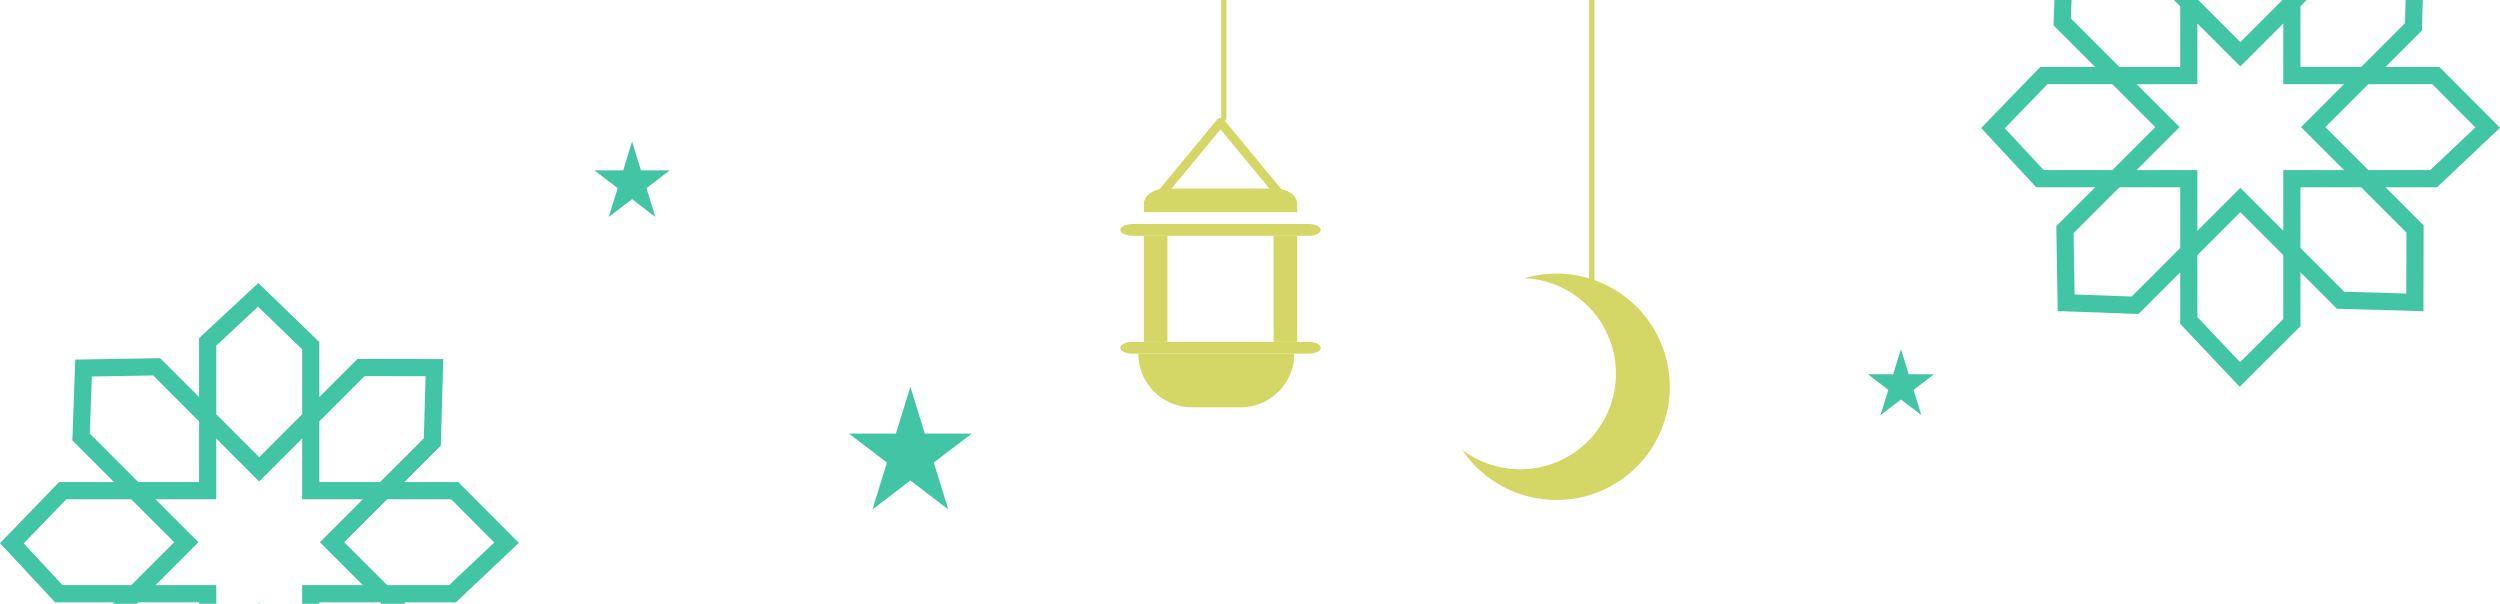 <svg width="265" height="64" viewBox="0 0 265 64" fill="none" xmlns="http://www.w3.org/2000/svg">
<path d="M138.711 23.743H120.042C119.957 23.743 119.873 23.747 119.79 23.755C119.707 23.763 119.627 23.775 119.548 23.791C119.47 23.807 119.396 23.826 119.326 23.849C119.255 23.872 119.19 23.897 119.13 23.926C119.071 23.955 119.017 23.987 118.97 24.021C118.923 24.055 118.883 24.091 118.851 24.129C118.818 24.167 118.794 24.206 118.778 24.246C118.761 24.287 118.753 24.327 118.753 24.368V24.368C118.753 24.409 118.761 24.45 118.778 24.49C118.794 24.53 118.818 24.57 118.851 24.607C118.883 24.645 118.923 24.681 118.97 24.716C119.017 24.75 119.071 24.781 119.13 24.81C119.19 24.839 119.255 24.865 119.326 24.888C119.396 24.911 119.47 24.93 119.548 24.946C119.627 24.961 119.707 24.973 119.79 24.981C119.873 24.989 119.957 24.993 120.042 24.993H138.711C138.795 24.993 138.879 24.989 138.962 24.981C139.045 24.973 139.126 24.961 139.204 24.946C139.282 24.93 139.356 24.911 139.427 24.888C139.497 24.865 139.563 24.839 139.622 24.81C139.682 24.781 139.735 24.75 139.782 24.716C139.83 24.681 139.869 24.645 139.902 24.607C139.934 24.57 139.959 24.53 139.975 24.49C139.992 24.45 140 24.409 140 24.368V24.368C140 24.327 139.992 24.287 139.975 24.246C139.959 24.206 139.934 24.167 139.902 24.129C139.869 24.091 139.83 24.055 139.782 24.021C139.735 23.987 139.682 23.955 139.622 23.926C139.563 23.897 139.497 23.872 139.427 23.849C139.356 23.826 139.282 23.807 139.204 23.791C139.126 23.775 139.045 23.763 138.962 23.755C138.879 23.747 138.795 23.743 138.711 23.743Z" fill="#D4D766"/>
<path d="M135.177 19.994H123.576C123.5 19.994 123.424 19.997 123.348 20.002C123.273 20.007 123.197 20.015 123.123 20.025C123.048 20.035 122.975 20.048 122.902 20.063C122.829 20.078 122.757 20.096 122.687 20.116C122.617 20.135 122.548 20.158 122.481 20.183C122.414 20.207 122.348 20.234 122.285 20.263C122.222 20.292 122.161 20.323 122.102 20.356C122.043 20.39 121.987 20.424 121.933 20.461C121.879 20.498 121.828 20.537 121.78 20.578C121.732 20.618 121.686 20.66 121.644 20.703C121.602 20.747 121.563 20.791 121.527 20.837C121.491 20.884 121.458 20.931 121.43 20.979C121.401 21.027 121.375 21.076 121.353 21.126C121.331 21.176 121.312 21.227 121.297 21.278C121.283 21.329 121.271 21.381 121.264 21.433C121.256 21.485 121.253 21.537 121.253 21.59V22.494H137.5V21.59C137.5 21.537 137.497 21.485 137.489 21.433C137.482 21.381 137.471 21.329 137.456 21.278C137.441 21.227 137.422 21.176 137.4 21.126C137.378 21.076 137.353 21.027 137.323 20.979C137.294 20.931 137.262 20.884 137.226 20.837C137.19 20.791 137.151 20.747 137.109 20.703C137.066 20.66 137.021 20.618 136.973 20.578C136.925 20.537 136.874 20.498 136.82 20.461C136.766 20.424 136.71 20.39 136.651 20.356C136.592 20.323 136.531 20.292 136.468 20.263C136.404 20.234 136.339 20.207 136.272 20.183C136.205 20.158 136.136 20.135 136.066 20.116C135.996 20.096 135.924 20.078 135.851 20.063C135.779 20.048 135.705 20.035 135.63 20.025C135.555 20.015 135.48 20.007 135.404 20.002C135.329 19.997 135.253 19.994 135.177 19.994Z" fill="#D4D766"/>
<path d="M138.711 36.242H120.042C119.957 36.242 119.873 36.246 119.79 36.254C119.707 36.262 119.627 36.274 119.548 36.289C119.47 36.305 119.396 36.324 119.326 36.347C119.255 36.37 119.19 36.396 119.13 36.425C119.071 36.454 119.017 36.485 118.97 36.52C118.923 36.554 118.883 36.59 118.851 36.627C118.818 36.665 118.794 36.705 118.778 36.745C118.761 36.785 118.753 36.826 118.753 36.867V36.867C118.753 36.908 118.761 36.948 118.778 36.989C118.794 37.029 118.818 37.068 118.851 37.106C118.883 37.144 118.923 37.18 118.97 37.214C119.017 37.248 119.071 37.28 119.13 37.309C119.19 37.338 119.255 37.364 119.326 37.386C119.396 37.409 119.47 37.428 119.548 37.444C119.627 37.46 119.707 37.471 119.79 37.48C119.873 37.488 119.957 37.492 120.042 37.492H138.711C138.795 37.492 138.879 37.488 138.962 37.48C139.045 37.471 139.126 37.46 139.204 37.444C139.282 37.428 139.356 37.409 139.427 37.386C139.497 37.364 139.563 37.338 139.622 37.309C139.682 37.28 139.735 37.248 139.782 37.214C139.83 37.18 139.869 37.144 139.902 37.106C139.934 37.068 139.959 37.029 139.975 36.989C139.992 36.948 140 36.908 140 36.867V36.867C140 36.826 139.992 36.785 139.975 36.745C139.959 36.705 139.934 36.665 139.902 36.627C139.869 36.59 139.83 36.554 139.782 36.52C139.735 36.485 139.682 36.454 139.622 36.425C139.563 36.396 139.497 36.37 139.427 36.347C139.356 36.324 139.282 36.305 139.204 36.289C139.126 36.274 139.045 36.262 138.962 36.254C138.879 36.246 138.795 36.242 138.711 36.242Z" fill="#D4D766"/>
<path d="M137.194 37.492H120.659C120.659 37.678 120.667 37.864 120.686 38.048C120.704 38.234 120.731 38.418 120.768 38.6C120.804 38.783 120.849 38.963 120.903 39.141C120.958 39.319 121.02 39.495 121.091 39.666C121.163 39.839 121.242 40.007 121.33 40.171C121.418 40.335 121.513 40.494 121.617 40.649C121.72 40.804 121.831 40.953 121.949 41.097C122.067 41.241 122.192 41.379 122.324 41.51C122.455 41.642 122.593 41.767 122.738 41.885C122.881 42.003 123.031 42.114 123.186 42.217C123.341 42.321 123.5 42.416 123.664 42.504C123.829 42.592 123.997 42.671 124.169 42.742C124.341 42.813 124.516 42.876 124.694 42.93C124.872 42.984 125.053 43.029 125.235 43.066C125.418 43.102 125.602 43.129 125.788 43.148C125.973 43.166 126.159 43.175 126.345 43.175H131.508C131.694 43.175 131.88 43.166 132.065 43.148C132.25 43.129 132.434 43.102 132.617 43.066C132.8 43.029 132.98 42.984 133.158 42.93C133.336 42.876 133.511 42.813 133.684 42.742C133.856 42.671 134.024 42.592 134.188 42.504C134.352 42.416 134.512 42.321 134.667 42.217C134.822 42.114 134.971 42.003 135.115 41.885C135.259 41.767 135.397 41.642 135.529 41.51C135.66 41.379 135.785 41.241 135.903 41.097C136.021 40.953 136.132 40.804 136.236 40.649C136.339 40.494 136.435 40.335 136.523 40.171C136.61 40.007 136.69 39.839 136.761 39.666C136.832 39.495 136.895 39.319 136.949 39.141C137.003 38.963 137.048 38.783 137.085 38.6C137.121 38.418 137.149 38.234 137.167 38.048C137.185 37.864 137.194 37.678 137.194 37.492Z" fill="#D4D766"/>
<path d="M137.5 24.993H135.001V36.242H137.5V24.993Z" fill="#D4D766"/>
<path d="M123.752 24.993H121.252V36.242H123.752V24.993Z" fill="#D4D766"/>
<path d="M167.037 47.858C167.251 47.706 167.458 47.546 167.658 47.378C167.86 47.21 168.053 47.035 168.241 46.852C168.428 46.668 168.608 46.478 168.781 46.282C168.953 46.085 169.118 45.882 169.275 45.672C169.432 45.462 169.58 45.247 169.72 45.026C169.86 44.805 169.992 44.579 170.114 44.347C170.236 44.116 170.35 43.88 170.454 43.641C170.558 43.401 170.653 43.157 170.739 42.91C170.824 42.663 170.9 42.412 170.966 42.159C171.031 41.906 171.087 41.65 171.134 41.393C171.18 41.136 171.216 40.876 171.242 40.617C171.268 40.356 171.284 40.095 171.29 39.834C171.296 39.572 171.292 39.311 171.277 39.05C171.262 38.788 171.238 38.528 171.203 38.269C171.169 38.01 171.124 37.752 171.069 37.496C171.015 37.24 170.95 36.987 170.876 36.736C170.802 36.485 170.718 36.238 170.624 35.993C170.531 35.749 170.428 35.509 170.316 35.272C170.204 35.036 170.083 34.804 169.953 34.577C169.822 34.35 169.684 34.128 169.536 33.912C169.389 33.695 169.234 33.485 169.07 33.281C168.907 33.077 168.735 32.879 168.556 32.688C168.377 32.497 168.191 32.312 167.998 32.136C167.805 31.959 167.605 31.79 167.398 31.629C167.192 31.468 166.98 31.315 166.762 31.17C166.543 31.025 166.32 30.889 166.091 30.761C165.862 30.634 165.629 30.515 165.391 30.405C165.153 30.296 164.911 30.196 164.665 30.105C164.419 30.014 164.17 29.933 163.918 29.861C163.666 29.79 163.412 29.727 163.155 29.675C162.898 29.624 162.64 29.582 162.38 29.55C162.12 29.518 161.858 29.496 161.597 29.484C161.772 29.433 161.948 29.385 162.126 29.342C162.304 29.299 162.482 29.26 162.662 29.225C162.841 29.19 163.021 29.158 163.202 29.132C163.383 29.105 163.564 29.082 163.746 29.063C163.927 29.044 164.11 29.03 164.292 29.019C164.474 29.009 164.657 29.003 164.84 29.001C165.023 28.999 165.206 29.001 165.388 29.007C165.571 29.013 165.753 29.024 165.935 29.038C166.117 29.053 166.299 29.072 166.48 29.094C166.662 29.117 166.842 29.144 167.023 29.175C167.203 29.206 167.382 29.241 167.561 29.28C167.739 29.32 167.917 29.363 168.093 29.41C168.27 29.457 168.445 29.509 168.619 29.564C168.793 29.619 168.966 29.678 169.138 29.741C169.309 29.804 169.479 29.872 169.648 29.943C169.816 30.013 169.983 30.088 170.148 30.166C170.313 30.245 170.476 30.327 170.637 30.413C170.798 30.499 170.957 30.589 171.115 30.681C171.272 30.774 171.427 30.871 171.58 30.972C171.732 31.072 171.883 31.175 172.031 31.282C172.179 31.389 172.324 31.5 172.467 31.613C172.61 31.727 172.75 31.844 172.888 31.964C173.026 32.084 173.16 32.207 173.292 32.333C173.425 32.459 173.554 32.588 173.68 32.72C173.806 32.852 173.929 32.987 174.049 33.125C174.169 33.263 174.285 33.403 174.399 33.546C174.513 33.689 174.623 33.834 174.73 33.982C174.837 34.13 174.94 34.28 175.04 34.433C175.14 34.586 175.236 34.741 175.329 34.898C175.422 35.055 175.512 35.214 175.597 35.375C175.683 35.536 175.765 35.699 175.843 35.864C175.921 36.029 175.996 36.196 176.066 36.364C176.137 36.532 176.204 36.702 176.267 36.873C176.33 37.044 176.388 37.217 176.443 37.391C176.498 37.565 176.549 37.74 176.596 37.916C176.643 38.093 176.686 38.27 176.725 38.449C176.764 38.627 176.799 38.805 176.829 38.986C176.86 39.165 176.887 39.346 176.909 39.527C176.932 39.708 176.95 39.889 176.964 40.071C176.978 40.253 176.988 40.435 176.994 40.618C177 40.8 177.001 40.982 176.999 41.164C176.997 41.347 176.99 41.529 176.979 41.711C176.968 41.893 176.953 42.075 176.934 42.257C176.915 42.438 176.892 42.619 176.864 42.799C176.837 42.98 176.805 43.159 176.77 43.338C176.734 43.517 176.694 43.695 176.65 43.872C176.607 44.05 176.559 44.226 176.507 44.4C176.456 44.575 176.4 44.749 176.34 44.921C176.28 45.094 176.216 45.265 176.149 45.434C176.082 45.604 176.01 45.772 175.935 45.938C175.86 46.104 175.781 46.268 175.698 46.431C175.615 46.594 175.529 46.755 175.439 46.913C175.349 47.072 175.255 47.229 175.158 47.383C175.061 47.538 174.96 47.69 174.856 47.84C174.752 47.99 174.644 48.137 174.533 48.282C174.422 48.427 174.308 48.569 174.191 48.709C174.073 48.849 173.953 48.986 173.829 49.12C173.705 49.255 173.579 49.386 173.449 49.515C173.319 49.643 173.187 49.769 173.051 49.891C172.916 50.014 172.778 50.133 172.637 50.249C172.496 50.366 172.352 50.479 172.206 50.588C172.06 50.698 171.912 50.804 171.761 50.907C171.61 51.01 171.457 51.109 171.301 51.205C171.146 51.301 170.989 51.394 170.829 51.483C170.669 51.572 170.508 51.657 170.344 51.738C170.18 51.819 170.015 51.897 169.848 51.971C169.681 52.045 169.512 52.115 169.342 52.181C169.172 52.247 169 52.31 168.827 52.368C168.654 52.426 168.479 52.481 168.304 52.531C168.128 52.582 167.952 52.628 167.774 52.671C167.596 52.713 167.417 52.752 167.238 52.786C167.058 52.82 166.878 52.851 166.697 52.876C166.516 52.903 166.335 52.925 166.153 52.943C165.971 52.96 165.789 52.974 165.606 52.984C165.424 52.993 165.241 52.999 165.059 53C164.875 53.001 164.693 52.998 164.51 52.991C164.328 52.984 164.145 52.972 163.963 52.958C163.781 52.942 163.599 52.923 163.418 52.898C163.237 52.875 163.056 52.847 162.876 52.815C162.696 52.783 162.517 52.748 162.339 52.707C162.161 52.667 161.983 52.624 161.807 52.575C161.631 52.527 161.456 52.475 161.281 52.419C161.108 52.363 160.935 52.303 160.764 52.239C160.593 52.175 160.423 52.108 160.255 52.036C160.087 51.964 159.921 51.889 159.756 51.809C159.591 51.73 159.429 51.648 159.268 51.561C159.107 51.474 158.948 51.384 158.791 51.29C158.635 51.196 158.48 51.099 158.328 50.998C158.175 50.897 158.026 50.792 157.878 50.685C157.731 50.577 157.586 50.466 157.443 50.352C157.301 50.238 157.161 50.12 157.024 50C156.887 49.879 156.753 49.755 156.621 49.628C156.49 49.502 156.361 49.372 156.236 49.239C156.11 49.107 155.988 48.971 155.869 48.833C155.749 48.695 155.633 48.554 155.52 48.41C155.408 48.267 155.298 48.121 155.192 47.973C155.125 47.879 155.064 47.784 155 47.688C155.214 47.85 155.435 48.004 155.661 48.148C155.887 48.292 156.118 48.427 156.356 48.554C156.593 48.679 156.834 48.796 157.081 48.903C157.327 49.01 157.577 49.107 157.831 49.194C158.085 49.281 158.342 49.358 158.602 49.425C158.862 49.492 159.124 49.548 159.389 49.594C159.653 49.64 159.92 49.676 160.187 49.701C160.455 49.726 160.722 49.74 160.991 49.744C161.259 49.748 161.528 49.741 161.796 49.723C162.064 49.706 162.33 49.678 162.596 49.64C162.862 49.601 163.126 49.552 163.388 49.492C163.649 49.433 163.909 49.363 164.165 49.283C164.421 49.203 164.674 49.113 164.923 49.013C165.173 48.913 165.417 48.804 165.658 48.684C165.898 48.565 166.134 48.437 166.364 48.298C166.595 48.161 166.819 48.014 167.037 47.858Z" fill="#D4D766"/>
<path d="M122.955 21.227C123.019 21.227 123.081 21.212 123.139 21.184C123.198 21.155 123.249 21.115 123.292 21.063L129.37 13.712L135.448 21.064C135.467 21.089 135.489 21.112 135.512 21.134C135.536 21.155 135.562 21.173 135.589 21.188C135.616 21.203 135.644 21.216 135.673 21.225C135.703 21.234 135.733 21.24 135.763 21.242C135.794 21.245 135.824 21.244 135.854 21.24C135.885 21.236 135.915 21.229 135.943 21.218C135.972 21.207 136 21.193 136.026 21.177C136.053 21.16 136.077 21.14 136.1 21.119C136.123 21.096 136.143 21.072 136.161 21.045C136.18 21.019 136.195 20.99 136.208 20.96C136.221 20.93 136.231 20.899 136.238 20.866C136.245 20.834 136.249 20.802 136.25 20.768C136.251 20.735 136.249 20.702 136.244 20.669C136.239 20.637 136.231 20.605 136.22 20.574C136.208 20.543 136.194 20.514 136.178 20.486C136.161 20.458 136.143 20.432 136.121 20.408L129.706 12.651C129.684 12.626 129.66 12.604 129.635 12.585C129.609 12.566 129.581 12.549 129.552 12.536C129.523 12.523 129.493 12.512 129.463 12.505C129.432 12.499 129.401 12.495 129.37 12.495C129.338 12.495 129.307 12.499 129.276 12.505C129.245 12.512 129.215 12.523 129.186 12.536C129.158 12.549 129.13 12.566 129.104 12.585C129.078 12.604 129.054 12.626 129.032 12.651L122.617 20.408C122.589 20.444 122.565 20.483 122.546 20.526C122.527 20.569 122.515 20.613 122.508 20.66C122.501 20.707 122.501 20.754 122.506 20.801C122.512 20.848 122.524 20.893 122.542 20.936C122.559 20.979 122.583 21.019 122.611 21.055C122.639 21.091 122.672 21.122 122.708 21.148C122.745 21.174 122.784 21.193 122.826 21.207C122.868 21.22 122.91 21.227 122.954 21.227L122.955 21.227Z" fill="#D4D766"/>
<path d="M129.724 12.819C129.761 12.819 129.796 12.812 129.83 12.797C129.864 12.783 129.894 12.763 129.92 12.737C129.946 12.712 129.966 12.681 129.98 12.647C129.994 12.613 130.001 12.578 130.001 12.541V-24.723C130.001 -24.759 129.994 -24.795 129.98 -24.829C129.966 -24.863 129.946 -24.893 129.92 -24.919C129.894 -24.945 129.864 -24.965 129.83 -24.979C129.796 -24.993 129.761 -25 129.724 -25C129.687 -25 129.652 -24.993 129.618 -24.979C129.584 -24.965 129.554 -24.945 129.528 -24.919C129.501 -24.893 129.481 -24.863 129.467 -24.829C129.453 -24.795 129.447 -24.759 129.447 -24.723V12.541C129.447 12.578 129.453 12.613 129.467 12.647C129.481 12.681 129.501 12.712 129.528 12.737C129.554 12.763 129.584 12.783 129.618 12.797C129.652 12.812 129.687 12.819 129.724 12.819Z" fill="#D4D766"/>
<path d="M168.723 30.706C168.759 30.706 168.795 30.699 168.829 30.685C168.863 30.671 168.893 30.651 168.919 30.625C168.945 30.599 168.965 30.569 168.979 30.535C168.993 30.501 169 30.465 169 30.428V-27.723C169 -27.759 168.993 -27.795 168.979 -27.829C168.965 -27.863 168.945 -27.893 168.919 -27.919C168.893 -27.945 168.863 -27.965 168.829 -27.979C168.795 -27.993 168.759 -28 168.723 -28C168.686 -28 168.65 -27.993 168.616 -27.979C168.582 -27.965 168.553 -27.945 168.527 -27.919C168.5 -27.893 168.48 -27.863 168.466 -27.829C168.452 -27.795 168.445 -27.759 168.445 -27.723V30.428C168.445 30.465 168.452 30.501 168.466 30.535C168.48 30.569 168.5 30.599 168.527 30.625C168.553 30.651 168.582 30.671 168.616 30.685C168.65 30.699 168.686 30.706 168.723 30.706Z" fill="#D4D766"/>
<path d="M-3.8147e-06 57.572L6.259 51.102H12.087L7.669 46.684L7.976 38.116L16.98 37.967L21.102 42.09V35.84L27.378 30L33.848 36.259V42.09L37.893 38.045L46.988 38.063L46.725 47.236L42.859 51.102H48.578L55 57.545L48.328 63.848H42.859L46.904 67.893L46.887 76.988L37.714 76.725L33.848 72.859V78.578L27.404 85L21.102 78.328V72.864L16.684 77.281L8.116 76.973L7.968 67.971L12.091 63.848H5.84L-3.8147e-06 57.572ZM21.102 44.665L16.237 39.801L9.734 39.908L9.517 45.956L14.662 51.102H21.102V44.665ZM32.028 37.03L27.354 32.51L22.923 36.633V43.912L27.475 48.464L32.028 43.912V37.03ZM44.926 46.461L45.114 39.88L38.645 39.868L33.848 44.665V51.102H40.284L44.926 46.461ZM47.605 62.027L52.391 57.507L47.823 52.923H41.039L36.487 57.475L41.039 62.027H47.605ZM33.848 70.284L38.489 74.926L45.07 75.114L45.081 68.645L40.284 63.848H33.848V70.284ZM22.923 77.605L27.444 82.39L32.028 77.821V71.039L27.476 66.487L22.923 71.042V77.605ZM22.923 62.027V68.466L27.475 63.911L32.028 68.464V62.027H38.464L33.912 57.475L38.464 52.923H32.028V46.487L27.475 51.038L22.923 46.487V52.923H16.485L21.038 57.475L16.487 62.027H22.923ZM9.801 68.712L9.908 75.216L15.958 75.433L21.102 70.287V63.848H14.665L9.801 68.712ZM13.912 62.027L18.464 57.475L13.908 52.923H7.03L2.51 57.597L6.633 62.027H13.912Z" fill="#42C5A5"/>
<path d="M210 13.572L216.259 7.102H222.087L217.669 2.684L217.976 -5.884L226.98 -6.033L231.102 -1.91V-8.16L237.378 -14L243.848 -7.741V-1.91L247.893 -5.955L256.988 -5.937L256.725 3.236L252.859 7.102H258.578L265 13.545L258.328 19.848H252.859L256.904 23.893L256.887 32.988L247.714 32.725L243.848 28.859V34.578L237.404 41L231.102 34.328V28.864L226.684 33.281L218.116 32.973L217.968 23.971L222.091 19.848H215.84L210 13.572ZM231.102 0.665L226.237 -4.199L219.734 -4.092L219.517 1.957L224.662 7.102H231.102V0.665ZM242.028 -6.97L237.354 -11.49L232.923 -7.367V-0.088L237.475 4.464L242.028 -0.088V-6.97ZM254.926 2.46L255.114 -4.12L248.645 -4.132L243.848 0.665V7.102H250.284L254.926 2.46ZM257.605 18.027L262.391 13.507L257.823 8.923H251.039L246.487 13.475L251.039 18.027H257.605ZM243.848 26.284L248.489 30.926L255.07 31.114L255.081 24.645L250.284 19.848H243.848V26.284ZM232.923 33.605L237.444 38.39L242.028 33.821V27.039L237.476 22.487L232.923 27.042V33.605ZM232.923 18.027V24.466L237.475 19.911L242.028 24.464V18.027H248.464L243.912 13.475L248.464 8.923H242.028V2.487L237.475 7.039L232.923 2.487V8.923H226.485L231.039 13.475L226.487 18.027H232.923ZM219.801 24.712L219.908 31.216L225.958 31.433L231.102 26.287V19.848H224.665L219.801 24.712ZM223.912 18.027L228.464 13.475L223.908 8.923H217.03L212.51 13.597L216.633 18.027H223.912Z" fill="#42C5A5"/>
<path d="M67 15L66.056 18.056H63L65.472 19.944L64.527 23L67 21.112L69.472 23L68.527 19.944L71 18.056H67.944L67 15Z" fill="#42C5A5"/>
<path d="M201.5 37L200.674 39.674H198L200.163 41.326L199.337 44L201.5 42.348L203.663 44L202.837 41.326L205 39.674H202.326L201.5 37Z" fill="#42C5A5"/>
<path d="M96.5 41L94.965 45.965H90L94.017 49.035L92.482 54L96.5 50.931L100.517 54L98.982 49.035L103 45.965H98.034L96.5 41Z" fill="#42C5A5"/>
</svg>
